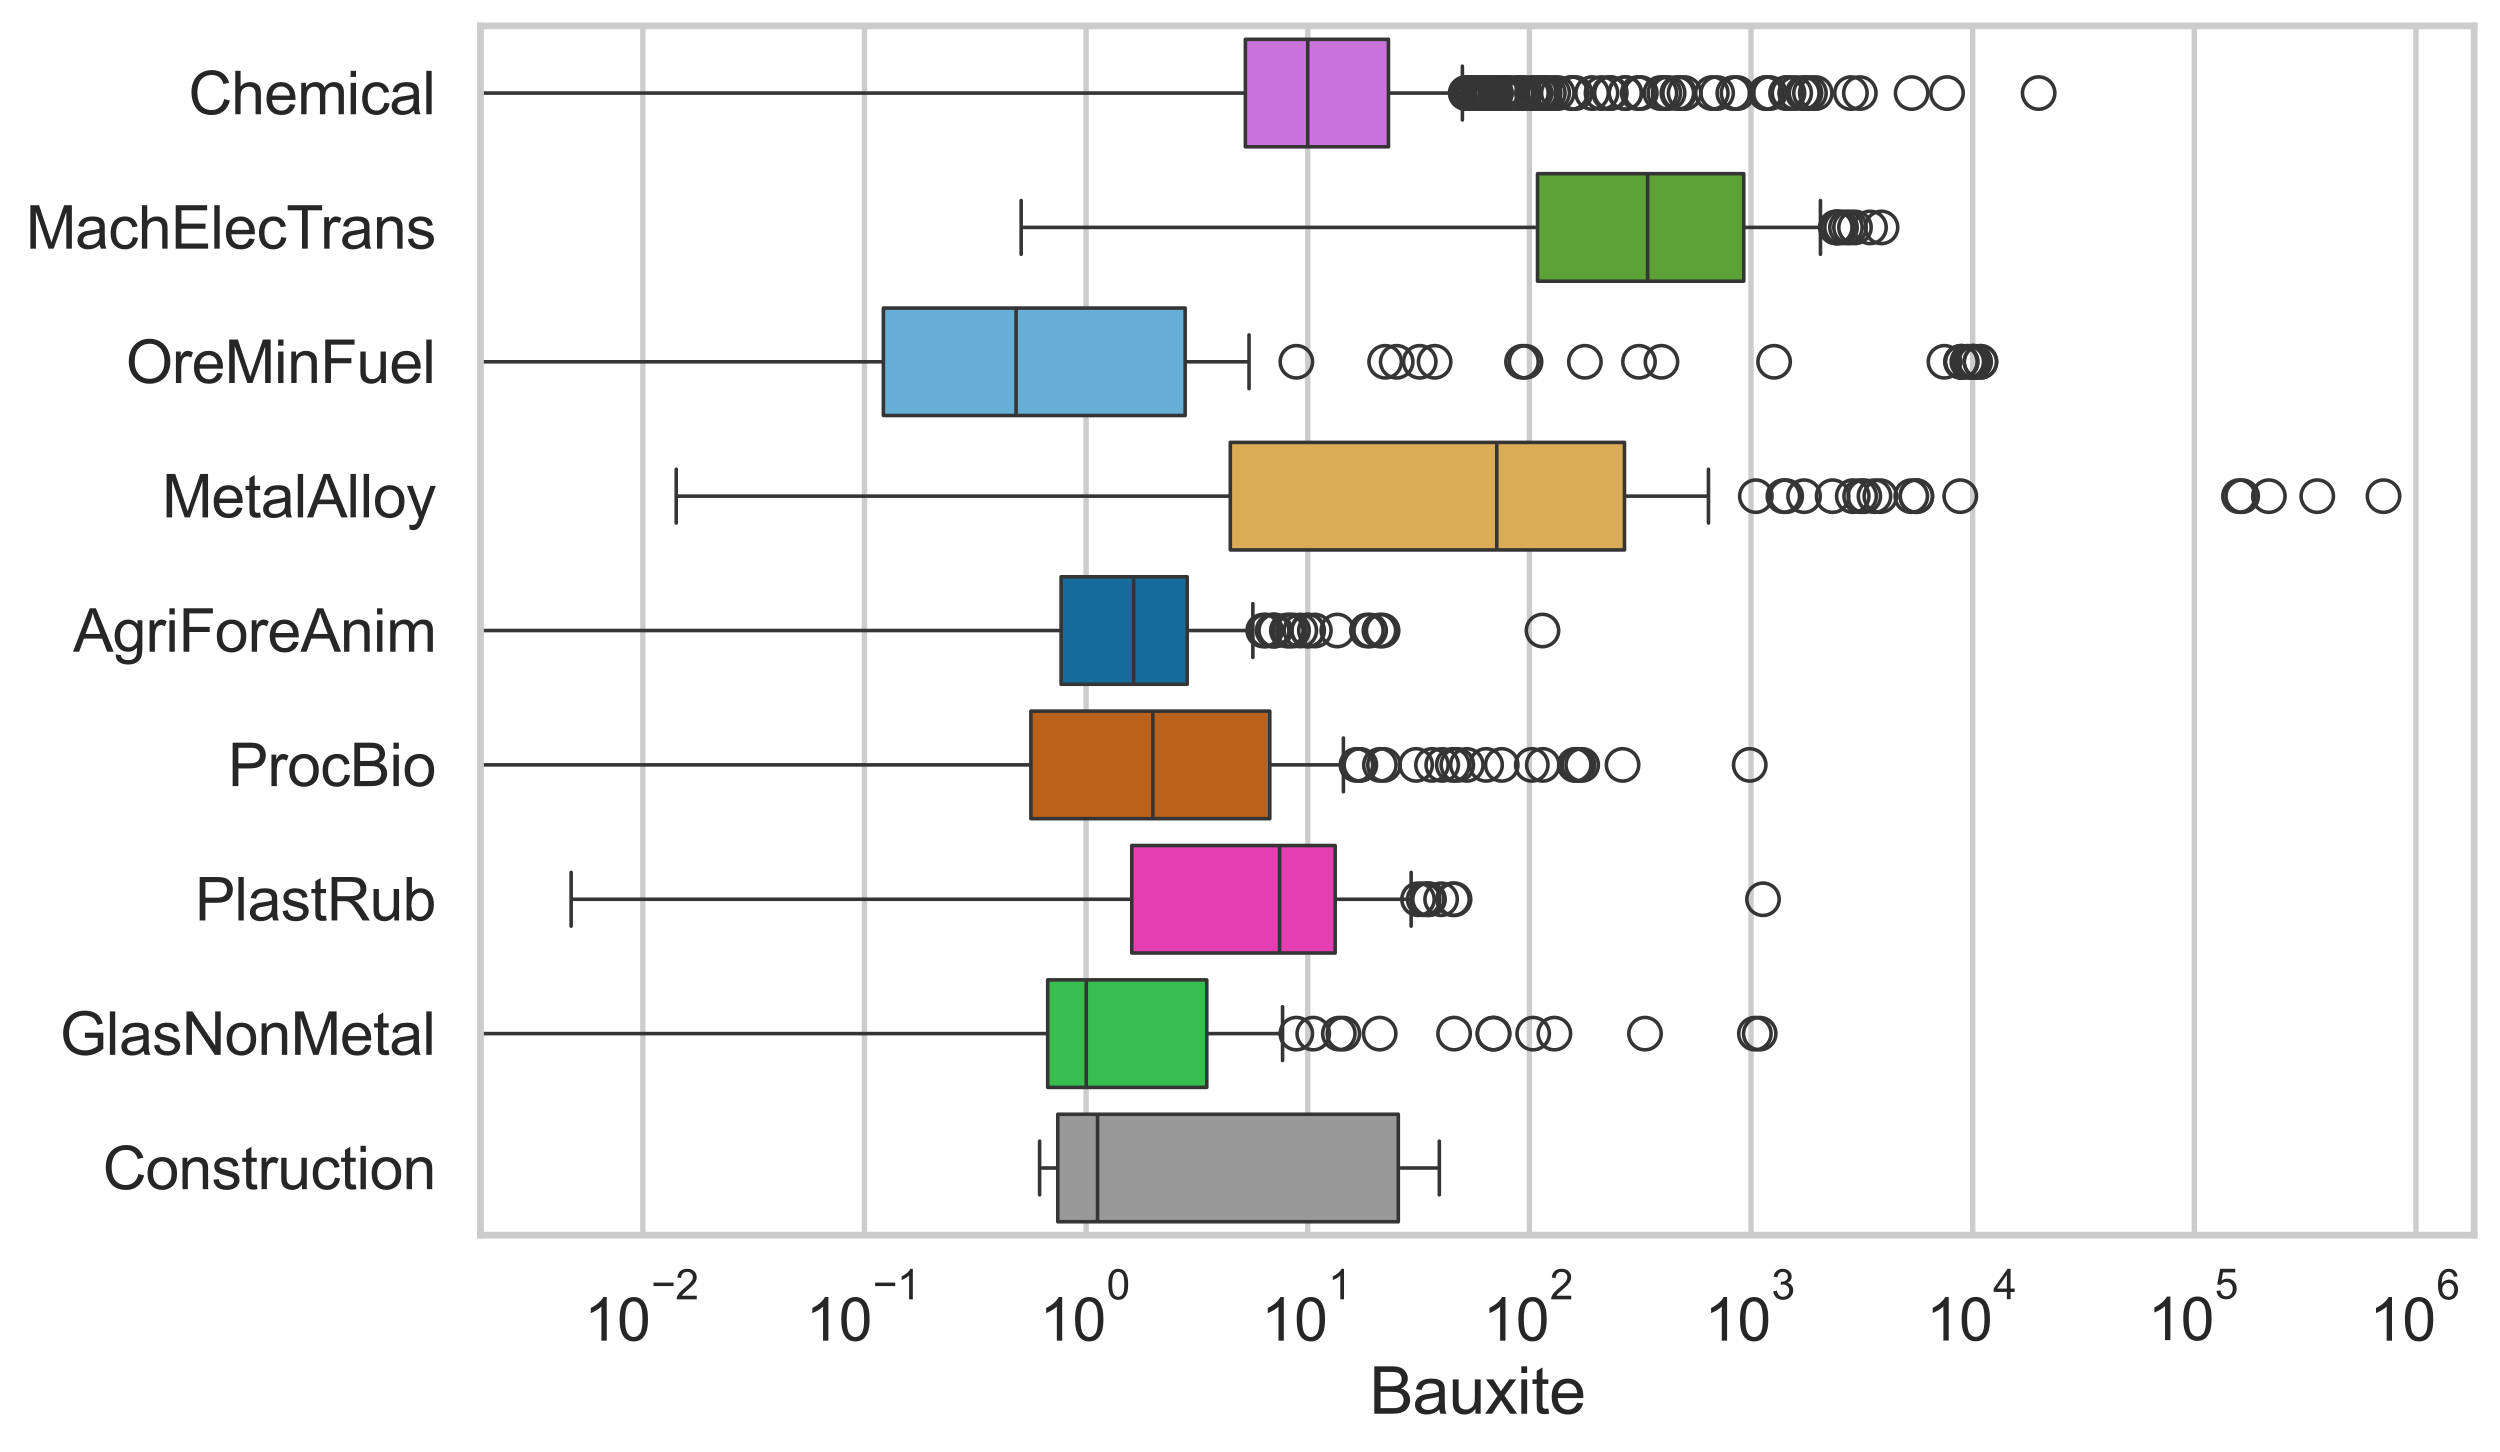 <?xml version="1.0" encoding="utf-8" standalone="no"?>
<!DOCTYPE svg PUBLIC "-//W3C//DTD SVG 1.1//EN"
  "http://www.w3.org/Graphics/SVG/1.1/DTD/svg11.dtd">
<svg xmlns:xlink="http://www.w3.org/1999/xlink" width="695.577pt" height="404.121pt" viewBox="0 0 695.577 404.121" xmlns="http://www.w3.org/2000/svg" version="1.1">
 <defs>
  <style type="text/css">*{stroke-linejoin: round; stroke-linecap: butt}</style>
 </defs>
 <g id="figure_1">
  <g id="patch_1">
   <path d="M 0 404.121 
L 695.577 404.121 
L 695.577 0 
L 0 0 
z
" style="fill: #ffffff"/>
  </g>
  <g id="axes_1">
   <g id="patch_2">
    <path d="M 133.697 343.665 
L 688.377 343.665 
L 688.377 7.2 
L 133.697 7.2 
z
" style="fill: #ffffff"/>
   </g>
   <g id="matplotlib.axis_1">
    <g id="xtick_1">
     <g id="line2d_1">
      <path d="M 178.856 343.665 
L 178.856 7.2 
" clip-path="url(#pdc17567920)" style="fill: none; stroke: #cccccc; stroke-width: 1.5; stroke-linecap: round"/>
     </g>
     <g id="text_1">
      <!-- $\mathdefault{10^{-2}}$ -->
      <g style="fill: #262626" transform="translate(162.521 373.18) scale(0.165 -0.165)">
       <defs>
        <path id="ArialMT-31" d="M 2384 0 
L 1822 0 
L 1822 3584 
Q 1619 3391 1289 3197 
Q 959 3003 697 2906 
L 697 3450 
Q 1169 3672 1522 3987 
Q 1875 4303 2022 4600 
L 2384 4600 
L 2384 0 
z
" transform="scale(0.016)"/>
        <path id="ArialMT-30" d="M 266 2259 
Q 266 3072 433 3567 
Q 600 4063 929 4331 
Q 1259 4600 1759 4600 
Q 2128 4600 2406 4451 
Q 2684 4303 2865 4023 
Q 3047 3744 3150 3342 
Q 3253 2941 3253 2259 
Q 3253 1453 3087 958 
Q 2922 463 2592 192 
Q 2263 -78 1759 -78 
Q 1097 -78 719 397 
Q 266 969 266 2259 
z
M 844 2259 
Q 844 1131 1108 757 
Q 1372 384 1759 384 
Q 2147 384 2411 759 
Q 2675 1134 2675 2259 
Q 2675 3391 2411 3762 
Q 2147 4134 1753 4134 
Q 1366 4134 1134 3806 
Q 844 3388 844 2259 
z
" transform="scale(0.016)"/>
        <path id="ArialMT-2212" d="M 3381 1997 
L 356 1997 
L 356 2522 
L 3381 2522 
L 3381 1997 
z
" transform="scale(0.016)"/>
        <path id="ArialMT-32" d="M 3222 541 
L 3222 0 
L 194 0 
Q 188 203 259 391 
Q 375 700 629 1000 
Q 884 1300 1366 1694 
Q 2113 2306 2375 2664 
Q 2638 3022 2638 3341 
Q 2638 3675 2398 3904 
Q 2159 4134 1775 4134 
Q 1369 4134 1125 3890 
Q 881 3647 878 3216 
L 300 3275 
Q 359 3922 746 4261 
Q 1134 4600 1788 4600 
Q 2447 4600 2831 4234 
Q 3216 3869 3216 3328 
Q 3216 3053 3103 2787 
Q 2991 2522 2730 2228 
Q 2469 1934 1863 1422 
Q 1356 997 1212 845 
Q 1069 694 975 541 
L 3222 541 
z
" transform="scale(0.016)"/>
       </defs>
       <use xlink:href="#ArialMT-31" transform="translate(0 0.994)"/>
       <use xlink:href="#ArialMT-30" transform="translate(55.615 0.994)"/>
       <use xlink:href="#ArialMT-2212" transform="translate(112.973 70.688) scale(0.7)"/>
       <use xlink:href="#ArialMT-32" transform="translate(153.852 70.688) scale(0.7)"/>
      </g>
     </g>
    </g>
    <g id="xtick_2">
     <g id="line2d_2">
      <path d="M 240.522 343.665 
L 240.522 7.2 
" clip-path="url(#pdc17567920)" style="fill: none; stroke: #cccccc; stroke-width: 1.5; stroke-linecap: round"/>
     </g>
     <g id="text_2">
      <!-- $\mathdefault{10^{-1}}$ -->
      <g style="fill: #262626" transform="translate(224.187 373.18) scale(0.165 -0.165)">
       <use xlink:href="#ArialMT-31" transform="translate(0 0.994)"/>
       <use xlink:href="#ArialMT-30" transform="translate(55.615 0.994)"/>
       <use xlink:href="#ArialMT-2212" transform="translate(112.973 70.688) scale(0.7)"/>
       <use xlink:href="#ArialMT-31" transform="translate(153.852 70.688) scale(0.7)"/>
      </g>
     </g>
    </g>
    <g id="xtick_3">
     <g id="line2d_3">
      <path d="M 302.189 343.665 
L 302.189 7.2 
" clip-path="url(#pdc17567920)" style="fill: none; stroke: #cccccc; stroke-width: 1.5; stroke-linecap: round"/>
     </g>
     <g id="text_3">
      <!-- $\mathdefault{10^{0}}$ -->
      <g style="fill: #262626" transform="translate(289.237 373.18) scale(0.165 -0.165)">
       <use xlink:href="#ArialMT-31" transform="translate(0 0.994)"/>
       <use xlink:href="#ArialMT-30" transform="translate(55.615 0.994)"/>
       <use xlink:href="#ArialMT-30" transform="translate(112.973 70.688) scale(0.7)"/>
      </g>
     </g>
    </g>
    <g id="xtick_4">
     <g id="line2d_4">
      <path d="M 363.856 343.665 
L 363.856 7.2 
" clip-path="url(#pdc17567920)" style="fill: none; stroke: #cccccc; stroke-width: 1.5; stroke-linecap: round"/>
     </g>
     <g id="text_4">
      <!-- $\mathdefault{10^{1}}$ -->
      <g style="fill: #262626" transform="translate(350.903 373.18) scale(0.165 -0.165)">
       <use xlink:href="#ArialMT-31" transform="translate(0 0.994)"/>
       <use xlink:href="#ArialMT-30" transform="translate(55.615 0.994)"/>
       <use xlink:href="#ArialMT-31" transform="translate(112.973 70.688) scale(0.7)"/>
      </g>
     </g>
    </g>
    <g id="xtick_5">
     <g id="line2d_5">
      <path d="M 425.523 343.665 
L 425.523 7.2 
" clip-path="url(#pdc17567920)" style="fill: none; stroke: #cccccc; stroke-width: 1.5; stroke-linecap: round"/>
     </g>
     <g id="text_5">
      <!-- $\mathdefault{10^{2}}$ -->
      <g style="fill: #262626" transform="translate(412.57 373.18) scale(0.165 -0.165)">
       <use xlink:href="#ArialMT-31" transform="translate(0 0.994)"/>
       <use xlink:href="#ArialMT-30" transform="translate(55.615 0.994)"/>
       <use xlink:href="#ArialMT-32" transform="translate(112.973 70.688) scale(0.7)"/>
      </g>
     </g>
    </g>
    <g id="xtick_6">
     <g id="line2d_6">
      <path d="M 487.189 343.665 
L 487.189 7.2 
" clip-path="url(#pdc17567920)" style="fill: none; stroke: #cccccc; stroke-width: 1.5; stroke-linecap: round"/>
     </g>
     <g id="text_6">
      <!-- $\mathdefault{10^{3}}$ -->
      <g style="fill: #262626" transform="translate(474.237 373.18) scale(0.165 -0.165)">
       <defs>
        <path id="ArialMT-33" d="M 269 1209 
L 831 1284 
Q 928 806 1161 595 
Q 1394 384 1728 384 
Q 2125 384 2398 659 
Q 2672 934 2672 1341 
Q 2672 1728 2419 1979 
Q 2166 2231 1775 2231 
Q 1616 2231 1378 2169 
L 1441 2663 
Q 1497 2656 1531 2656 
Q 1891 2656 2178 2843 
Q 2466 3031 2466 3422 
Q 2466 3731 2256 3934 
Q 2047 4138 1716 4138 
Q 1388 4138 1169 3931 
Q 950 3725 888 3313 
L 325 3413 
Q 428 3978 793 4289 
Q 1159 4600 1703 4600 
Q 2078 4600 2393 4439 
Q 2709 4278 2876 4000 
Q 3044 3722 3044 3409 
Q 3044 3113 2884 2869 
Q 2725 2625 2413 2481 
Q 2819 2388 3044 2092 
Q 3269 1797 3269 1353 
Q 3269 753 2831 336 
Q 2394 -81 1725 -81 
Q 1122 -81 723 278 
Q 325 638 269 1209 
z
" transform="scale(0.016)"/>
       </defs>
       <use xlink:href="#ArialMT-31" transform="translate(0 0.994)"/>
       <use xlink:href="#ArialMT-30" transform="translate(55.615 0.994)"/>
       <use xlink:href="#ArialMT-33" transform="translate(112.973 70.688) scale(0.7)"/>
      </g>
     </g>
    </g>
    <g id="xtick_7">
     <g id="line2d_7">
      <path d="M 548.856 343.665 
L 548.856 7.2 
" clip-path="url(#pdc17567920)" style="fill: none; stroke: #cccccc; stroke-width: 1.5; stroke-linecap: round"/>
     </g>
     <g id="text_7">
      <!-- $\mathdefault{10^{4}}$ -->
      <g style="fill: #262626" transform="translate(535.904 373.015) scale(0.165 -0.165)">
       <defs>
        <path id="ArialMT-34" d="M 2069 0 
L 2069 1097 
L 81 1097 
L 81 1613 
L 2172 4581 
L 2631 4581 
L 2631 1613 
L 3250 1613 
L 3250 1097 
L 2631 1097 
L 2631 0 
L 2069 0 
z
M 2069 1613 
L 2069 3678 
L 634 1613 
L 2069 1613 
z
" transform="scale(0.016)"/>
       </defs>
       <use xlink:href="#ArialMT-31" transform="translate(0 0.202)"/>
       <use xlink:href="#ArialMT-30" transform="translate(55.615 0.202)"/>
       <use xlink:href="#ArialMT-34" transform="translate(112.973 69.895) scale(0.7)"/>
      </g>
     </g>
    </g>
    <g id="xtick_8">
     <g id="line2d_8">
      <path d="M 610.523 343.665 
L 610.523 7.2 
" clip-path="url(#pdc17567920)" style="fill: none; stroke: #cccccc; stroke-width: 1.5; stroke-linecap: round"/>
     </g>
     <g id="text_8">
      <!-- $\mathdefault{10^{5}}$ -->
      <g style="fill: #262626" transform="translate(597.571 373.015) scale(0.165 -0.165)">
       <defs>
        <path id="ArialMT-35" d="M 266 1200 
L 856 1250 
Q 922 819 1161 601 
Q 1400 384 1738 384 
Q 2144 384 2425 690 
Q 2706 997 2706 1503 
Q 2706 1984 2436 2262 
Q 2166 2541 1728 2541 
Q 1456 2541 1237 2417 
Q 1019 2294 894 2097 
L 366 2166 
L 809 4519 
L 3088 4519 
L 3088 3981 
L 1259 3981 
L 1013 2750 
Q 1425 3038 1878 3038 
Q 2478 3038 2890 2622 
Q 3303 2206 3303 1553 
Q 3303 931 2941 478 
Q 2500 -78 1738 -78 
Q 1113 -78 717 272 
Q 322 622 266 1200 
z
" transform="scale(0.016)"/>
       </defs>
       <use xlink:href="#ArialMT-31" transform="translate(0 0.88)"/>
       <use xlink:href="#ArialMT-30" transform="translate(55.615 0.88)"/>
       <use xlink:href="#ArialMT-35" transform="translate(112.973 70.573) scale(0.7)"/>
      </g>
     </g>
    </g>
    <g id="xtick_9">
     <g id="line2d_9">
      <path d="M 672.19 343.665 
L 672.19 7.2 
" clip-path="url(#pdc17567920)" style="fill: none; stroke: #cccccc; stroke-width: 1.5; stroke-linecap: round"/>
     </g>
     <g id="text_9">
      <!-- $\mathdefault{10^{6}}$ -->
      <g style="fill: #262626" transform="translate(659.237 373.18) scale(0.165 -0.165)">
       <defs>
        <path id="ArialMT-36" d="M 3184 3459 
L 2625 3416 
Q 2550 3747 2413 3897 
Q 2184 4138 1850 4138 
Q 1581 4138 1378 3988 
Q 1113 3794 959 3422 
Q 806 3050 800 2363 
Q 1003 2672 1297 2822 
Q 1591 2972 1913 2972 
Q 2475 2972 2870 2558 
Q 3266 2144 3266 1488 
Q 3266 1056 3080 686 
Q 2894 316 2569 119 
Q 2244 -78 1831 -78 
Q 1128 -78 684 439 
Q 241 956 241 2144 
Q 241 3472 731 4075 
Q 1159 4600 1884 4600 
Q 2425 4600 2770 4297 
Q 3116 3994 3184 3459 
z
M 888 1484 
Q 888 1194 1011 928 
Q 1134 663 1356 523 
Q 1578 384 1822 384 
Q 2178 384 2434 671 
Q 2691 959 2691 1453 
Q 2691 1928 2437 2201 
Q 2184 2475 1800 2475 
Q 1419 2475 1153 2201 
Q 888 1928 888 1484 
z
" transform="scale(0.016)"/>
       </defs>
       <use xlink:href="#ArialMT-31" transform="translate(0 0.994)"/>
       <use xlink:href="#ArialMT-30" transform="translate(55.615 0.994)"/>
       <use xlink:href="#ArialMT-36" transform="translate(112.973 70.688) scale(0.7)"/>
      </g>
     </g>
    </g>
    <g id="xtick_10"/>
    <g id="xtick_11"/>
    <g id="xtick_12"/>
    <g id="xtick_13"/>
    <g id="xtick_14"/>
    <g id="xtick_15"/>
    <g id="xtick_16"/>
    <g id="xtick_17"/>
    <g id="xtick_18"/>
    <g id="xtick_19"/>
    <g id="xtick_20"/>
    <g id="xtick_21"/>
    <g id="xtick_22"/>
    <g id="xtick_23"/>
    <g id="xtick_24"/>
    <g id="xtick_25"/>
    <g id="xtick_26"/>
    <g id="xtick_27"/>
    <g id="xtick_28"/>
    <g id="xtick_29"/>
    <g id="xtick_30"/>
    <g id="xtick_31"/>
    <g id="xtick_32"/>
    <g id="xtick_33"/>
    <g id="xtick_34"/>
    <g id="xtick_35"/>
    <g id="xtick_36"/>
    <g id="xtick_37"/>
    <g id="xtick_38"/>
    <g id="xtick_39"/>
    <g id="xtick_40"/>
    <g id="xtick_41"/>
    <g id="xtick_42"/>
    <g id="xtick_43"/>
    <g id="xtick_44"/>
    <g id="xtick_45"/>
    <g id="xtick_46"/>
    <g id="xtick_47"/>
    <g id="xtick_48"/>
    <g id="xtick_49"/>
    <g id="xtick_50"/>
    <g id="xtick_51"/>
    <g id="xtick_52"/>
    <g id="xtick_53"/>
    <g id="xtick_54"/>
    <g id="xtick_55"/>
    <g id="xtick_56"/>
    <g id="xtick_57"/>
    <g id="xtick_58"/>
    <g id="xtick_59"/>
    <g id="xtick_60"/>
    <g id="xtick_61"/>
    <g id="xtick_62"/>
    <g id="xtick_63"/>
    <g id="xtick_64"/>
    <g id="xtick_65"/>
    <g id="xtick_66"/>
    <g id="xtick_67"/>
    <g id="xtick_68"/>
    <g id="xtick_69"/>
    <g id="xtick_70"/>
    <g id="xtick_71"/>
    <g id="xtick_72"/>
    <g id="xtick_73"/>
    <g id="xtick_74"/>
    <g id="xtick_75"/>
    <g id="xtick_76"/>
    <g id="xtick_77"/>
    <g id="xtick_78"/>
    <g id="xtick_79"/>
    <g id="xtick_80"/>
    <g id="xtick_81"/>
    <g id="text_10">
     <!-- Bauxite -->
     <g style="fill: #262626" transform="translate(381.019 393.344) scale(0.18 -0.18)">
      <defs>
       <path id="ArialMT-42" d="M 469 0 
L 469 4581 
L 2188 4581 
Q 2713 4581 3030 4442 
Q 3347 4303 3526 4014 
Q 3706 3725 3706 3409 
Q 3706 3116 3547 2856 
Q 3388 2597 3066 2438 
Q 3481 2316 3704 2022 
Q 3928 1728 3928 1328 
Q 3928 1006 3792 729 
Q 3656 453 3456 303 
Q 3256 153 2954 76 
Q 2653 0 2216 0 
L 469 0 
z
M 1075 2656 
L 2066 2656 
Q 2469 2656 2644 2709 
Q 2875 2778 2992 2937 
Q 3109 3097 3109 3338 
Q 3109 3566 3000 3739 
Q 2891 3913 2687 3977 
Q 2484 4041 1991 4041 
L 1075 4041 
L 1075 2656 
z
M 1075 541 
L 2216 541 
Q 2509 541 2628 563 
Q 2838 600 2978 687 
Q 3119 775 3209 942 
Q 3300 1109 3300 1328 
Q 3300 1584 3169 1773 
Q 3038 1963 2805 2039 
Q 2572 2116 2134 2116 
L 1075 2116 
L 1075 541 
z
" transform="scale(0.016)"/>
       <path id="ArialMT-61" d="M 2588 409 
Q 2275 144 1986 34 
Q 1697 -75 1366 -75 
Q 819 -75 525 192 
Q 231 459 231 875 
Q 231 1119 342 1320 
Q 453 1522 633 1644 
Q 813 1766 1038 1828 
Q 1203 1872 1538 1913 
Q 2219 1994 2541 2106 
Q 2544 2222 2544 2253 
Q 2544 2597 2384 2738 
Q 2169 2928 1744 2928 
Q 1347 2928 1158 2789 
Q 969 2650 878 2297 
L 328 2372 
Q 403 2725 575 2942 
Q 747 3159 1072 3276 
Q 1397 3394 1825 3394 
Q 2250 3394 2515 3294 
Q 2781 3194 2906 3042 
Q 3031 2891 3081 2659 
Q 3109 2516 3109 2141 
L 3109 1391 
Q 3109 606 3145 398 
Q 3181 191 3288 0 
L 2700 0 
Q 2613 175 2588 409 
z
M 2541 1666 
Q 2234 1541 1622 1453 
Q 1275 1403 1131 1340 
Q 988 1278 909 1158 
Q 831 1038 831 891 
Q 831 666 1001 516 
Q 1172 366 1500 366 
Q 1825 366 2078 508 
Q 2331 650 2450 897 
Q 2541 1088 2541 1459 
L 2541 1666 
z
" transform="scale(0.016)"/>
       <path id="ArialMT-75" d="M 2597 0 
L 2597 488 
Q 2209 -75 1544 -75 
Q 1250 -75 995 37 
Q 741 150 617 320 
Q 494 491 444 738 
Q 409 903 409 1263 
L 409 3319 
L 972 3319 
L 972 1478 
Q 972 1038 1006 884 
Q 1059 663 1231 536 
Q 1403 409 1656 409 
Q 1909 409 2131 539 
Q 2353 669 2445 892 
Q 2538 1116 2538 1541 
L 2538 3319 
L 3100 3319 
L 3100 0 
L 2597 0 
z
" transform="scale(0.016)"/>
       <path id="ArialMT-78" d="M 47 0 
L 1259 1725 
L 138 3319 
L 841 3319 
L 1350 2541 
Q 1494 2319 1581 2169 
Q 1719 2375 1834 2534 
L 2394 3319 
L 3066 3319 
L 1919 1756 
L 3153 0 
L 2463 0 
L 1781 1031 
L 1600 1309 
L 728 0 
L 47 0 
z
" transform="scale(0.016)"/>
       <path id="ArialMT-69" d="M 425 3934 
L 425 4581 
L 988 4581 
L 988 3934 
L 425 3934 
z
M 425 0 
L 425 3319 
L 988 3319 
L 988 0 
L 425 0 
z
" transform="scale(0.016)"/>
       <path id="ArialMT-74" d="M 1650 503 
L 1731 6 
Q 1494 -44 1306 -44 
Q 1000 -44 831 53 
Q 663 150 594 308 
Q 525 466 525 972 
L 525 2881 
L 113 2881 
L 113 3319 
L 525 3319 
L 525 4141 
L 1084 4478 
L 1084 3319 
L 1650 3319 
L 1650 2881 
L 1084 2881 
L 1084 941 
Q 1084 700 1114 631 
Q 1144 563 1211 522 
Q 1278 481 1403 481 
Q 1497 481 1650 503 
z
" transform="scale(0.016)"/>
       <path id="ArialMT-65" d="M 2694 1069 
L 3275 997 
Q 3138 488 2766 206 
Q 2394 -75 1816 -75 
Q 1088 -75 661 373 
Q 234 822 234 1631 
Q 234 2469 665 2931 
Q 1097 3394 1784 3394 
Q 2450 3394 2872 2941 
Q 3294 2488 3294 1666 
Q 3294 1616 3291 1516 
L 816 1516 
Q 847 969 1125 678 
Q 1403 388 1819 388 
Q 2128 388 2347 550 
Q 2566 713 2694 1069 
z
M 847 1978 
L 2700 1978 
Q 2663 2397 2488 2606 
Q 2219 2931 1791 2931 
Q 1403 2931 1139 2672 
Q 875 2413 847 1978 
z
" transform="scale(0.016)"/>
      </defs>
      <use xlink:href="#ArialMT-42"/>
      <use xlink:href="#ArialMT-61" transform="translate(66.699 0)"/>
      <use xlink:href="#ArialMT-75" transform="translate(122.314 0)"/>
      <use xlink:href="#ArialMT-78" transform="translate(177.93 0)"/>
      <use xlink:href="#ArialMT-69" transform="translate(227.93 0)"/>
      <use xlink:href="#ArialMT-74" transform="translate(250.146 0)"/>
      <use xlink:href="#ArialMT-65" transform="translate(277.93 0)"/>
     </g>
    </g>
   </g>
   <g id="matplotlib.axis_2">
    <g id="ytick_1">
     <g id="text_11">
      <!-- Chemical -->
      <g style="fill: #262626" transform="translate(52.428 31.798) scale(0.165 -0.165)">
       <defs>
        <path id="ArialMT-43" d="M 3763 1606 
L 4369 1453 
Q 4178 706 3683 314 
Q 3188 -78 2472 -78 
Q 1731 -78 1267 223 
Q 803 525 561 1097 
Q 319 1669 319 2325 
Q 319 3041 592 3573 
Q 866 4106 1370 4382 
Q 1875 4659 2481 4659 
Q 3169 4659 3637 4309 
Q 4106 3959 4291 3325 
L 3694 3184 
Q 3534 3684 3231 3912 
Q 2928 4141 2469 4141 
Q 1941 4141 1586 3887 
Q 1231 3634 1087 3207 
Q 944 2781 944 2328 
Q 944 1744 1114 1308 
Q 1284 872 1643 656 
Q 2003 441 2422 441 
Q 2931 441 3284 734 
Q 3638 1028 3763 1606 
z
" transform="scale(0.016)"/>
        <path id="ArialMT-68" d="M 422 0 
L 422 4581 
L 984 4581 
L 984 2938 
Q 1378 3394 1978 3394 
Q 2347 3394 2619 3248 
Q 2891 3103 3008 2847 
Q 3125 2591 3125 2103 
L 3125 0 
L 2563 0 
L 2563 2103 
Q 2563 2525 2380 2717 
Q 2197 2909 1863 2909 
Q 1613 2909 1392 2779 
Q 1172 2650 1078 2428 
Q 984 2206 984 1816 
L 984 0 
L 422 0 
z
" transform="scale(0.016)"/>
        <path id="ArialMT-6d" d="M 422 0 
L 422 3319 
L 925 3319 
L 925 2853 
Q 1081 3097 1340 3245 
Q 1600 3394 1931 3394 
Q 2300 3394 2536 3241 
Q 2772 3088 2869 2813 
Q 3263 3394 3894 3394 
Q 4388 3394 4653 3120 
Q 4919 2847 4919 2278 
L 4919 0 
L 4359 0 
L 4359 2091 
Q 4359 2428 4304 2576 
Q 4250 2725 4106 2815 
Q 3963 2906 3769 2906 
Q 3419 2906 3187 2673 
Q 2956 2441 2956 1928 
L 2956 0 
L 2394 0 
L 2394 2156 
Q 2394 2531 2256 2718 
Q 2119 2906 1806 2906 
Q 1569 2906 1367 2781 
Q 1166 2656 1075 2415 
Q 984 2175 984 1722 
L 984 0 
L 422 0 
z
" transform="scale(0.016)"/>
        <path id="ArialMT-63" d="M 2588 1216 
L 3141 1144 
Q 3050 572 2676 248 
Q 2303 -75 1759 -75 
Q 1078 -75 664 370 
Q 250 816 250 1647 
Q 250 2184 428 2587 
Q 606 2991 970 3192 
Q 1334 3394 1763 3394 
Q 2303 3394 2647 3120 
Q 2991 2847 3088 2344 
L 2541 2259 
Q 2463 2594 2264 2762 
Q 2066 2931 1784 2931 
Q 1359 2931 1093 2626 
Q 828 2322 828 1663 
Q 828 994 1084 691 
Q 1341 388 1753 388 
Q 2084 388 2306 591 
Q 2528 794 2588 1216 
z
" transform="scale(0.016)"/>
        <path id="ArialMT-6c" d="M 409 0 
L 409 4581 
L 972 4581 
L 972 0 
L 409 0 
z
" transform="scale(0.016)"/>
       </defs>
       <use xlink:href="#ArialMT-43"/>
       <use xlink:href="#ArialMT-68" transform="translate(72.217 0)"/>
       <use xlink:href="#ArialMT-65" transform="translate(127.832 0)"/>
       <use xlink:href="#ArialMT-6d" transform="translate(183.447 0)"/>
       <use xlink:href="#ArialMT-69" transform="translate(266.748 0)"/>
       <use xlink:href="#ArialMT-63" transform="translate(288.965 0)"/>
       <use xlink:href="#ArialMT-61" transform="translate(338.965 0)"/>
       <use xlink:href="#ArialMT-6c" transform="translate(394.58 0)"/>
      </g>
     </g>
    </g>
    <g id="ytick_2">
     <g id="text_12">
      <!-- MachElecTrans -->
      <g style="fill: #262626" transform="translate(7.2 69.183) scale(0.165 -0.165)">
       <defs>
        <path id="ArialMT-4d" d="M 475 0 
L 475 4581 
L 1388 4581 
L 2472 1338 
Q 2622 884 2691 659 
Q 2769 909 2934 1394 
L 4031 4581 
L 4847 4581 
L 4847 0 
L 4263 0 
L 4263 3834 
L 2931 0 
L 2384 0 
L 1059 3900 
L 1059 0 
L 475 0 
z
" transform="scale(0.016)"/>
        <path id="ArialMT-45" d="M 506 0 
L 506 4581 
L 3819 4581 
L 3819 4041 
L 1113 4041 
L 1113 2638 
L 3647 2638 
L 3647 2100 
L 1113 2100 
L 1113 541 
L 3925 541 
L 3925 0 
L 506 0 
z
" transform="scale(0.016)"/>
        <path id="ArialMT-54" d="M 1659 0 
L 1659 4041 
L 150 4041 
L 150 4581 
L 3781 4581 
L 3781 4041 
L 2266 4041 
L 2266 0 
L 1659 0 
z
" transform="scale(0.016)"/>
        <path id="ArialMT-72" d="M 416 0 
L 416 3319 
L 922 3319 
L 922 2816 
Q 1116 3169 1280 3281 
Q 1444 3394 1641 3394 
Q 1925 3394 2219 3213 
L 2025 2691 
Q 1819 2813 1613 2813 
Q 1428 2813 1281 2702 
Q 1134 2591 1072 2394 
Q 978 2094 978 1738 
L 978 0 
L 416 0 
z
" transform="scale(0.016)"/>
        <path id="ArialMT-6e" d="M 422 0 
L 422 3319 
L 928 3319 
L 928 2847 
Q 1294 3394 1984 3394 
Q 2284 3394 2536 3286 
Q 2788 3178 2913 3003 
Q 3038 2828 3088 2588 
Q 3119 2431 3119 2041 
L 3119 0 
L 2556 0 
L 2556 2019 
Q 2556 2363 2490 2533 
Q 2425 2703 2258 2804 
Q 2091 2906 1866 2906 
Q 1506 2906 1245 2678 
Q 984 2450 984 1813 
L 984 0 
L 422 0 
z
" transform="scale(0.016)"/>
        <path id="ArialMT-73" d="M 197 991 
L 753 1078 
Q 800 744 1014 566 
Q 1228 388 1613 388 
Q 2000 388 2187 545 
Q 2375 703 2375 916 
Q 2375 1106 2209 1216 
Q 2094 1291 1634 1406 
Q 1016 1563 777 1677 
Q 538 1791 414 1992 
Q 291 2194 291 2438 
Q 291 2659 392 2848 
Q 494 3038 669 3163 
Q 800 3259 1026 3326 
Q 1253 3394 1513 3394 
Q 1903 3394 2198 3281 
Q 2494 3169 2634 2976 
Q 2775 2784 2828 2463 
L 2278 2388 
Q 2241 2644 2061 2787 
Q 1881 2931 1553 2931 
Q 1166 2931 1000 2803 
Q 834 2675 834 2503 
Q 834 2394 903 2306 
Q 972 2216 1119 2156 
Q 1203 2125 1616 2013 
Q 2213 1853 2448 1751 
Q 2684 1650 2818 1456 
Q 2953 1263 2953 975 
Q 2953 694 2789 445 
Q 2625 197 2315 61 
Q 2006 -75 1616 -75 
Q 969 -75 630 194 
Q 291 463 197 991 
z
" transform="scale(0.016)"/>
       </defs>
       <use xlink:href="#ArialMT-4d"/>
       <use xlink:href="#ArialMT-61" transform="translate(83.301 0)"/>
       <use xlink:href="#ArialMT-63" transform="translate(138.916 0)"/>
       <use xlink:href="#ArialMT-68" transform="translate(188.916 0)"/>
       <use xlink:href="#ArialMT-45" transform="translate(244.531 0)"/>
       <use xlink:href="#ArialMT-6c" transform="translate(311.23 0)"/>
       <use xlink:href="#ArialMT-65" transform="translate(333.447 0)"/>
       <use xlink:href="#ArialMT-63" transform="translate(389.062 0)"/>
       <use xlink:href="#ArialMT-54" transform="translate(439.062 0)"/>
       <use xlink:href="#ArialMT-72" transform="translate(496.396 0)"/>
       <use xlink:href="#ArialMT-61" transform="translate(529.697 0)"/>
       <use xlink:href="#ArialMT-6e" transform="translate(585.312 0)"/>
       <use xlink:href="#ArialMT-73" transform="translate(640.928 0)"/>
      </g>
     </g>
    </g>
    <g id="ytick_3">
     <g id="text_13">
      <!-- OreMinFuel -->
      <g style="fill: #262626" transform="translate(35.013 106.568) scale(0.165 -0.165)">
       <defs>
        <path id="ArialMT-4f" d="M 309 2231 
Q 309 3372 921 4017 
Q 1534 4663 2503 4663 
Q 3138 4663 3647 4359 
Q 4156 4056 4423 3514 
Q 4691 2972 4691 2284 
Q 4691 1588 4409 1038 
Q 4128 488 3612 205 
Q 3097 -78 2500 -78 
Q 1853 -78 1343 234 
Q 834 547 571 1087 
Q 309 1628 309 2231 
z
M 934 2222 
Q 934 1394 1379 917 
Q 1825 441 2497 441 
Q 3181 441 3623 922 
Q 4066 1403 4066 2288 
Q 4066 2847 3877 3264 
Q 3688 3681 3323 3911 
Q 2959 4141 2506 4141 
Q 1863 4141 1398 3698 
Q 934 3256 934 2222 
z
" transform="scale(0.016)"/>
        <path id="ArialMT-46" d="M 525 0 
L 525 4581 
L 3616 4581 
L 3616 4041 
L 1131 4041 
L 1131 2622 
L 3281 2622 
L 3281 2081 
L 1131 2081 
L 1131 0 
L 525 0 
z
" transform="scale(0.016)"/>
       </defs>
       <use xlink:href="#ArialMT-4f"/>
       <use xlink:href="#ArialMT-72" transform="translate(77.783 0)"/>
       <use xlink:href="#ArialMT-65" transform="translate(111.084 0)"/>
       <use xlink:href="#ArialMT-4d" transform="translate(166.699 0)"/>
       <use xlink:href="#ArialMT-69" transform="translate(250 0)"/>
       <use xlink:href="#ArialMT-6e" transform="translate(272.217 0)"/>
       <use xlink:href="#ArialMT-46" transform="translate(327.832 0)"/>
       <use xlink:href="#ArialMT-75" transform="translate(388.916 0)"/>
       <use xlink:href="#ArialMT-65" transform="translate(444.531 0)"/>
       <use xlink:href="#ArialMT-6c" transform="translate(500.146 0)"/>
      </g>
     </g>
    </g>
    <g id="ytick_4">
     <g id="text_14">
      <!-- MetalAlloy -->
      <g style="fill: #262626" transform="translate(45.088 143.953) scale(0.165 -0.165)">
       <defs>
        <path id="ArialMT-41" d="M -9 0 
L 1750 4581 
L 2403 4581 
L 4278 0 
L 3588 0 
L 3053 1388 
L 1138 1388 
L 634 0 
L -9 0 
z
M 1313 1881 
L 2866 1881 
L 2388 3150 
Q 2169 3728 2063 4100 
Q 1975 3659 1816 3225 
L 1313 1881 
z
" transform="scale(0.016)"/>
        <path id="ArialMT-6f" d="M 213 1659 
Q 213 2581 725 3025 
Q 1153 3394 1769 3394 
Q 2453 3394 2887 2945 
Q 3322 2497 3322 1706 
Q 3322 1066 3130 698 
Q 2938 331 2570 128 
Q 2203 -75 1769 -75 
Q 1072 -75 642 372 
Q 213 819 213 1659 
z
M 791 1659 
Q 791 1022 1069 705 
Q 1347 388 1769 388 
Q 2188 388 2466 706 
Q 2744 1025 2744 1678 
Q 2744 2294 2464 2611 
Q 2184 2928 1769 2928 
Q 1347 2928 1069 2612 
Q 791 2297 791 1659 
z
" transform="scale(0.016)"/>
        <path id="ArialMT-79" d="M 397 -1278 
L 334 -750 
Q 519 -800 656 -800 
Q 844 -800 956 -737 
Q 1069 -675 1141 -563 
Q 1194 -478 1313 -144 
Q 1328 -97 1363 -6 
L 103 3319 
L 709 3319 
L 1400 1397 
Q 1534 1031 1641 628 
Q 1738 1016 1872 1384 
L 2581 3319 
L 3144 3319 
L 1881 -56 
Q 1678 -603 1566 -809 
Q 1416 -1088 1222 -1217 
Q 1028 -1347 759 -1347 
Q 597 -1347 397 -1278 
z
" transform="scale(0.016)"/>
       </defs>
       <use xlink:href="#ArialMT-4d"/>
       <use xlink:href="#ArialMT-65" transform="translate(83.301 0)"/>
       <use xlink:href="#ArialMT-74" transform="translate(138.916 0)"/>
       <use xlink:href="#ArialMT-61" transform="translate(166.699 0)"/>
       <use xlink:href="#ArialMT-6c" transform="translate(222.314 0)"/>
       <use xlink:href="#ArialMT-41" transform="translate(244.531 0)"/>
       <use xlink:href="#ArialMT-6c" transform="translate(311.23 0)"/>
       <use xlink:href="#ArialMT-6c" transform="translate(333.447 0)"/>
       <use xlink:href="#ArialMT-6f" transform="translate(355.664 0)"/>
       <use xlink:href="#ArialMT-79" transform="translate(411.279 0)"/>
      </g>
     </g>
    </g>
    <g id="ytick_5">
     <g id="text_15">
      <!-- AgriForeAnim -->
      <g style="fill: #262626" transform="translate(20.341 181.337) scale(0.165 -0.165)">
       <defs>
        <path id="ArialMT-67" d="M 319 -275 
L 866 -356 
Q 900 -609 1056 -725 
Q 1266 -881 1628 -881 
Q 2019 -881 2231 -725 
Q 2444 -569 2519 -288 
Q 2563 -116 2559 434 
Q 2191 0 1641 0 
Q 956 0 581 494 
Q 206 988 206 1678 
Q 206 2153 378 2554 
Q 550 2956 876 3175 
Q 1203 3394 1644 3394 
Q 2231 3394 2613 2919 
L 2613 3319 
L 3131 3319 
L 3131 450 
Q 3131 -325 2973 -648 
Q 2816 -972 2473 -1159 
Q 2131 -1347 1631 -1347 
Q 1038 -1347 672 -1080 
Q 306 -813 319 -275 
z
M 784 1719 
Q 784 1066 1043 766 
Q 1303 466 1694 466 
Q 2081 466 2343 764 
Q 2606 1063 2606 1700 
Q 2606 2309 2336 2618 
Q 2066 2928 1684 2928 
Q 1309 2928 1046 2623 
Q 784 2319 784 1719 
z
" transform="scale(0.016)"/>
       </defs>
       <use xlink:href="#ArialMT-41"/>
       <use xlink:href="#ArialMT-67" transform="translate(66.699 0)"/>
       <use xlink:href="#ArialMT-72" transform="translate(122.314 0)"/>
       <use xlink:href="#ArialMT-69" transform="translate(155.615 0)"/>
       <use xlink:href="#ArialMT-46" transform="translate(177.832 0)"/>
       <use xlink:href="#ArialMT-6f" transform="translate(238.916 0)"/>
       <use xlink:href="#ArialMT-72" transform="translate(294.531 0)"/>
       <use xlink:href="#ArialMT-65" transform="translate(327.832 0)"/>
       <use xlink:href="#ArialMT-41" transform="translate(383.447 0)"/>
       <use xlink:href="#ArialMT-6e" transform="translate(450.146 0)"/>
       <use xlink:href="#ArialMT-69" transform="translate(505.762 0)"/>
       <use xlink:href="#ArialMT-6d" transform="translate(527.979 0)"/>
      </g>
     </g>
    </g>
    <g id="ytick_6">
     <g id="text_16">
      <!-- ProcBio -->
      <g style="fill: #262626" transform="translate(63.424 218.722) scale(0.165 -0.165)">
       <defs>
        <path id="ArialMT-50" d="M 494 0 
L 494 4581 
L 2222 4581 
Q 2678 4581 2919 4538 
Q 3256 4481 3484 4323 
Q 3713 4166 3852 3881 
Q 3991 3597 3991 3256 
Q 3991 2672 3619 2267 
Q 3247 1863 2275 1863 
L 1100 1863 
L 1100 0 
L 494 0 
z
M 1100 2403 
L 2284 2403 
Q 2872 2403 3119 2622 
Q 3366 2841 3366 3238 
Q 3366 3525 3220 3729 
Q 3075 3934 2838 4000 
Q 2684 4041 2272 4041 
L 1100 4041 
L 1100 2403 
z
" transform="scale(0.016)"/>
       </defs>
       <use xlink:href="#ArialMT-50"/>
       <use xlink:href="#ArialMT-72" transform="translate(66.699 0)"/>
       <use xlink:href="#ArialMT-6f" transform="translate(100 0)"/>
       <use xlink:href="#ArialMT-63" transform="translate(155.615 0)"/>
       <use xlink:href="#ArialMT-42" transform="translate(205.615 0)"/>
       <use xlink:href="#ArialMT-69" transform="translate(272.314 0)"/>
       <use xlink:href="#ArialMT-6f" transform="translate(294.531 0)"/>
      </g>
     </g>
    </g>
    <g id="ytick_7">
     <g id="text_17">
      <!-- PlastRub -->
      <g style="fill: #262626" transform="translate(54.248 256.107) scale(0.165 -0.165)">
       <defs>
        <path id="ArialMT-52" d="M 503 0 
L 503 4581 
L 2534 4581 
Q 3147 4581 3465 4457 
Q 3784 4334 3975 4021 
Q 4166 3709 4166 3331 
Q 4166 2844 3850 2509 
Q 3534 2175 2875 2084 
Q 3116 1969 3241 1856 
Q 3506 1613 3744 1247 
L 4541 0 
L 3778 0 
L 3172 953 
Q 2906 1366 2734 1584 
Q 2563 1803 2427 1890 
Q 2291 1978 2150 2013 
Q 2047 2034 1813 2034 
L 1109 2034 
L 1109 0 
L 503 0 
z
M 1109 2559 
L 2413 2559 
Q 2828 2559 3062 2645 
Q 3297 2731 3419 2920 
Q 3541 3109 3541 3331 
Q 3541 3656 3305 3865 
Q 3069 4075 2559 4075 
L 1109 4075 
L 1109 2559 
z
" transform="scale(0.016)"/>
        <path id="ArialMT-62" d="M 941 0 
L 419 0 
L 419 4581 
L 981 4581 
L 981 2947 
Q 1338 3394 1891 3394 
Q 2197 3394 2470 3270 
Q 2744 3147 2920 2923 
Q 3097 2700 3197 2384 
Q 3297 2069 3297 1709 
Q 3297 856 2875 390 
Q 2453 -75 1863 -75 
Q 1275 -75 941 416 
L 941 0 
z
M 934 1684 
Q 934 1088 1097 822 
Q 1363 388 1816 388 
Q 2184 388 2453 708 
Q 2722 1028 2722 1663 
Q 2722 2313 2464 2622 
Q 2206 2931 1841 2931 
Q 1472 2931 1203 2611 
Q 934 2291 934 1684 
z
" transform="scale(0.016)"/>
       </defs>
       <use xlink:href="#ArialMT-50"/>
       <use xlink:href="#ArialMT-6c" transform="translate(66.699 0)"/>
       <use xlink:href="#ArialMT-61" transform="translate(88.916 0)"/>
       <use xlink:href="#ArialMT-73" transform="translate(144.531 0)"/>
       <use xlink:href="#ArialMT-74" transform="translate(194.531 0)"/>
       <use xlink:href="#ArialMT-52" transform="translate(222.314 0)"/>
       <use xlink:href="#ArialMT-75" transform="translate(294.531 0)"/>
       <use xlink:href="#ArialMT-62" transform="translate(350.146 0)"/>
      </g>
     </g>
    </g>
    <g id="ytick_8">
     <g id="text_18">
      <!-- GlasNonMetal -->
      <g style="fill: #262626" transform="translate(16.659 293.492) scale(0.165 -0.165)">
       <defs>
        <path id="ArialMT-47" d="M 2638 1797 
L 2638 2334 
L 4578 2338 
L 4578 638 
Q 4131 281 3656 101 
Q 3181 -78 2681 -78 
Q 2006 -78 1454 211 
Q 903 500 622 1047 
Q 341 1594 341 2269 
Q 341 2938 620 3517 
Q 900 4097 1425 4378 
Q 1950 4659 2634 4659 
Q 3131 4659 3532 4498 
Q 3934 4338 4162 4050 
Q 4391 3763 4509 3300 
L 3963 3150 
Q 3859 3500 3706 3700 
Q 3553 3900 3268 4020 
Q 2984 4141 2638 4141 
Q 2222 4141 1919 4014 
Q 1616 3888 1430 3681 
Q 1244 3475 1141 3228 
Q 966 2803 966 2306 
Q 966 1694 1177 1281 
Q 1388 869 1791 669 
Q 2194 469 2647 469 
Q 3041 469 3416 620 
Q 3791 772 3984 944 
L 3984 1797 
L 2638 1797 
z
" transform="scale(0.016)"/>
        <path id="ArialMT-4e" d="M 488 0 
L 488 4581 
L 1109 4581 
L 3516 984 
L 3516 4581 
L 4097 4581 
L 4097 0 
L 3475 0 
L 1069 3600 
L 1069 0 
L 488 0 
z
" transform="scale(0.016)"/>
       </defs>
       <use xlink:href="#ArialMT-47"/>
       <use xlink:href="#ArialMT-6c" transform="translate(77.783 0)"/>
       <use xlink:href="#ArialMT-61" transform="translate(100 0)"/>
       <use xlink:href="#ArialMT-73" transform="translate(155.615 0)"/>
       <use xlink:href="#ArialMT-4e" transform="translate(205.615 0)"/>
       <use xlink:href="#ArialMT-6f" transform="translate(277.832 0)"/>
       <use xlink:href="#ArialMT-6e" transform="translate(333.447 0)"/>
       <use xlink:href="#ArialMT-4d" transform="translate(389.062 0)"/>
       <use xlink:href="#ArialMT-65" transform="translate(472.363 0)"/>
       <use xlink:href="#ArialMT-74" transform="translate(527.979 0)"/>
       <use xlink:href="#ArialMT-61" transform="translate(555.762 0)"/>
       <use xlink:href="#ArialMT-6c" transform="translate(611.377 0)"/>
      </g>
     </g>
    </g>
    <g id="ytick_9">
     <g id="text_19">
      <!-- Construction -->
      <g style="fill: #262626" transform="translate(28.575 330.877) scale(0.165 -0.165)">
       <use xlink:href="#ArialMT-43"/>
       <use xlink:href="#ArialMT-6f" transform="translate(72.217 0)"/>
       <use xlink:href="#ArialMT-6e" transform="translate(127.832 0)"/>
       <use xlink:href="#ArialMT-73" transform="translate(183.447 0)"/>
       <use xlink:href="#ArialMT-74" transform="translate(233.447 0)"/>
       <use xlink:href="#ArialMT-72" transform="translate(261.23 0)"/>
       <use xlink:href="#ArialMT-75" transform="translate(294.531 0)"/>
       <use xlink:href="#ArialMT-63" transform="translate(350.146 0)"/>
       <use xlink:href="#ArialMT-74" transform="translate(400.146 0)"/>
       <use xlink:href="#ArialMT-69" transform="translate(427.93 0)"/>
       <use xlink:href="#ArialMT-6f" transform="translate(450.146 0)"/>
       <use xlink:href="#ArialMT-6e" transform="translate(505.762 0)"/>
      </g>
     </g>
    </g>
   </g>
   <g id="patch_3">
    <path d="M 346.501 10.938 
L 346.501 40.846 
L 386.309 40.846 
L 386.309 10.938 
L 346.501 10.938 
z
" clip-path="url(#pdc17567920)" style="fill: #ca74db; stroke: #353535; stroke-linejoin: miter"/>
   </g>
   <g id="line2d_10">
    <path d="M 346.501 25.892 
L -1 25.892 
" clip-path="url(#pdc17567920)" style="fill: none; stroke: #353535"/>
   </g>
   <g id="line2d_11">
    <path d="M 386.309 25.892 
L 406.881 25.892 
" clip-path="url(#pdc17567920)" style="fill: none; stroke: #353535"/>
   </g>
   <g id="line2d_12">
    <path clip-path="url(#pdc17567920)" style="fill: none; stroke: #353535; stroke-linecap: round"/>
   </g>
   <g id="line2d_13">
    <path d="M 406.881 18.415 
L 406.881 33.369 
" clip-path="url(#pdc17567920)" style="fill: none; stroke: #353535; stroke-linecap: round"/>
   </g>
   <g id="line2d_14">
    <defs>
     <path id="m45300844f6" d="M 0 4.5 
C 1.193 4.5 2.338 4.026 3.182 3.182 
C 4.026 2.338 4.5 1.193 4.5 0 
C 4.5 -1.193 4.026 -2.338 3.182 -3.182 
C 2.338 -4.026 1.193 -4.5 0 -4.5 
C -1.193 -4.5 -2.338 -4.026 -3.182 -3.182 
C -4.026 -2.338 -4.5 -1.193 -4.5 0 
C -4.5 1.193 -4.026 2.338 -3.182 3.182 
C -2.338 4.026 -1.193 4.5 0 4.5 
z
" style="stroke: #353535"/>
    </defs>
    <g clip-path="url(#pdc17567920)">
     <use xlink:href="#m45300844f6" x="476.285" y="25.892" style="fill-opacity: 0; stroke: #353535"/>
     <use xlink:href="#m45300844f6" x="408.073" y="25.892" style="fill-opacity: 0; stroke: #353535"/>
     <use xlink:href="#m45300844f6" x="491.252" y="25.892" style="fill-opacity: 0; stroke: #353535"/>
     <use xlink:href="#m45300844f6" x="409.071" y="25.892" style="fill-opacity: 0; stroke: #353535"/>
     <use xlink:href="#m45300844f6" x="514.984" y="25.892" style="fill-opacity: 0; stroke: #353535"/>
     <use xlink:href="#m45300844f6" x="461.986" y="25.892" style="fill-opacity: 0; stroke: #353535"/>
     <use xlink:href="#m45300844f6" x="428.476" y="25.892" style="fill-opacity: 0; stroke: #353535"/>
     <use xlink:href="#m45300844f6" x="437.379" y="25.892" style="fill-opacity: 0; stroke: #353535"/>
     <use xlink:href="#m45300844f6" x="418.563" y="25.892" style="fill-opacity: 0; stroke: #353535"/>
     <use xlink:href="#m45300844f6" x="418.369" y="25.892" style="fill-opacity: 0; stroke: #353535"/>
     <use xlink:href="#m45300844f6" x="411.973" y="25.892" style="fill-opacity: 0; stroke: #353535"/>
     <use xlink:href="#m45300844f6" x="421.952" y="25.892" style="fill-opacity: 0; stroke: #353535"/>
     <use xlink:href="#m45300844f6" x="447.748" y="25.892" style="fill-opacity: 0; stroke: #353535"/>
     <use xlink:href="#m45300844f6" x="412.286" y="25.892" style="fill-opacity: 0; stroke: #353535"/>
     <use xlink:href="#m45300844f6" x="466.704" y="25.892" style="fill-opacity: 0; stroke: #353535"/>
     <use xlink:href="#m45300844f6" x="482.26" y="25.892" style="fill-opacity: 0; stroke: #353535"/>
     <use xlink:href="#m45300844f6" x="433.423" y="25.892" style="fill-opacity: 0; stroke: #353535"/>
     <use xlink:href="#m45300844f6" x="417.696" y="25.892" style="fill-opacity: 0; stroke: #353535"/>
     <use xlink:href="#m45300844f6" x="407.803" y="25.892" style="fill-opacity: 0; stroke: #353535"/>
     <use xlink:href="#m45300844f6" x="416.232" y="25.892" style="fill-opacity: 0; stroke: #353535"/>
     <use xlink:href="#m45300844f6" x="567.214" y="25.892" style="fill-opacity: 0; stroke: #353535"/>
     <use xlink:href="#m45300844f6" x="412.511" y="25.892" style="fill-opacity: 0; stroke: #353535"/>
     <use xlink:href="#m45300844f6" x="413.635" y="25.892" style="fill-opacity: 0; stroke: #353535"/>
     <use xlink:href="#m45300844f6" x="410.355" y="25.892" style="fill-opacity: 0; stroke: #353535"/>
     <use xlink:href="#m45300844f6" x="492.415" y="25.892" style="fill-opacity: 0; stroke: #353535"/>
     <use xlink:href="#m45300844f6" x="414.798" y="25.892" style="fill-opacity: 0; stroke: #353535"/>
     <use xlink:href="#m45300844f6" x="426.242" y="25.892" style="fill-opacity: 0; stroke: #353535"/>
     <use xlink:href="#m45300844f6" x="429.45" y="25.892" style="fill-opacity: 0; stroke: #353535"/>
     <use xlink:href="#m45300844f6" x="483.416" y="25.892" style="fill-opacity: 0; stroke: #353535"/>
     <use xlink:href="#m45300844f6" x="409.319" y="25.892" style="fill-opacity: 0; stroke: #353535"/>
     <use xlink:href="#m45300844f6" x="409.805" y="25.892" style="fill-opacity: 0; stroke: #353535"/>
     <use xlink:href="#m45300844f6" x="463.068" y="25.892" style="fill-opacity: 0; stroke: #353535"/>
     <use xlink:href="#m45300844f6" x="455.678" y="25.892" style="fill-opacity: 0; stroke: #353535"/>
     <use xlink:href="#m45300844f6" x="456.526" y="25.892" style="fill-opacity: 0; stroke: #353535"/>
     <use xlink:href="#m45300844f6" x="413.003" y="25.892" style="fill-opacity: 0; stroke: #353535"/>
     <use xlink:href="#m45300844f6" x="496.935" y="25.892" style="fill-opacity: 0; stroke: #353535"/>
     <use xlink:href="#m45300844f6" x="468.693" y="25.892" style="fill-opacity: 0; stroke: #353535"/>
     <use xlink:href="#m45300844f6" x="409.006" y="25.892" style="fill-opacity: 0; stroke: #353535"/>
     <use xlink:href="#m45300844f6" x="429.127" y="25.892" style="fill-opacity: 0; stroke: #353535"/>
     <use xlink:href="#m45300844f6" x="499.475" y="25.892" style="fill-opacity: 0; stroke: #353535"/>
     <use xlink:href="#m45300844f6" x="420.011" y="25.892" style="fill-opacity: 0; stroke: #353535"/>
     <use xlink:href="#m45300844f6" x="422.567" y="25.892" style="fill-opacity: 0; stroke: #353535"/>
     <use xlink:href="#m45300844f6" x="531.868" y="25.892" style="fill-opacity: 0; stroke: #353535"/>
     <use xlink:href="#m45300844f6" x="437.147" y="25.892" style="fill-opacity: 0; stroke: #353535"/>
     <use xlink:href="#m45300844f6" x="464.265" y="25.892" style="fill-opacity: 0; stroke: #353535"/>
     <use xlink:href="#m45300844f6" x="502.351" y="25.892" style="fill-opacity: 0; stroke: #353535"/>
     <use xlink:href="#m45300844f6" x="491.587" y="25.892" style="fill-opacity: 0; stroke: #353535"/>
     <use xlink:href="#m45300844f6" x="408.764" y="25.892" style="fill-opacity: 0; stroke: #353535"/>
     <use xlink:href="#m45300844f6" x="414.345" y="25.892" style="fill-opacity: 0; stroke: #353535"/>
     <use xlink:href="#m45300844f6" x="432.15" y="25.892" style="fill-opacity: 0; stroke: #353535"/>
     <use xlink:href="#m45300844f6" x="442.955" y="25.892" style="fill-opacity: 0; stroke: #353535"/>
     <use xlink:href="#m45300844f6" x="423.492" y="25.892" style="fill-opacity: 0; stroke: #353535"/>
     <use xlink:href="#m45300844f6" x="477.751" y="25.892" style="fill-opacity: 0; stroke: #353535"/>
     <use xlink:href="#m45300844f6" x="438.366" y="25.892" style="fill-opacity: 0; stroke: #353535"/>
     <use xlink:href="#m45300844f6" x="505.194" y="25.892" style="fill-opacity: 0; stroke: #353535"/>
     <use xlink:href="#m45300844f6" x="452.2" y="25.892" style="fill-opacity: 0; stroke: #353535"/>
     <use xlink:href="#m45300844f6" x="430.938" y="25.892" style="fill-opacity: 0; stroke: #353535"/>
     <use xlink:href="#m45300844f6" x="412.515" y="25.892" style="fill-opacity: 0; stroke: #353535"/>
     <use xlink:href="#m45300844f6" x="415.144" y="25.892" style="fill-opacity: 0; stroke: #353535"/>
     <use xlink:href="#m45300844f6" x="424.196" y="25.892" style="fill-opacity: 0; stroke: #353535"/>
     <use xlink:href="#m45300844f6" x="411.3" y="25.892" style="fill-opacity: 0; stroke: #353535"/>
     <use xlink:href="#m45300844f6" x="408.146" y="25.892" style="fill-opacity: 0; stroke: #353535"/>
     <use xlink:href="#m45300844f6" x="497.612" y="25.892" style="fill-opacity: 0; stroke: #353535"/>
     <use xlink:href="#m45300844f6" x="501.611" y="25.892" style="fill-opacity: 0; stroke: #353535"/>
     <use xlink:href="#m45300844f6" x="419.248" y="25.892" style="fill-opacity: 0; stroke: #353535"/>
     <use xlink:href="#m45300844f6" x="416.101" y="25.892" style="fill-opacity: 0; stroke: #353535"/>
     <use xlink:href="#m45300844f6" x="503.588" y="25.892" style="fill-opacity: 0; stroke: #353535"/>
     <use xlink:href="#m45300844f6" x="448.178" y="25.892" style="fill-opacity: 0; stroke: #353535"/>
     <use xlink:href="#m45300844f6" x="419.452" y="25.892" style="fill-opacity: 0; stroke: #353535"/>
     <use xlink:href="#m45300844f6" x="429.764" y="25.892" style="fill-opacity: 0; stroke: #353535"/>
     <use xlink:href="#m45300844f6" x="517.464" y="25.892" style="fill-opacity: 0; stroke: #353535"/>
     <use xlink:href="#m45300844f6" x="427.266" y="25.892" style="fill-opacity: 0; stroke: #353535"/>
     <use xlink:href="#m45300844f6" x="409.595" y="25.892" style="fill-opacity: 0; stroke: #353535"/>
     <use xlink:href="#m45300844f6" x="467.175" y="25.892" style="fill-opacity: 0; stroke: #353535"/>
     <use xlink:href="#m45300844f6" x="426.753" y="25.892" style="fill-opacity: 0; stroke: #353535"/>
     <use xlink:href="#m45300844f6" x="541.723" y="25.892" style="fill-opacity: 0; stroke: #353535"/>
     <use xlink:href="#m45300844f6" x="445.594" y="25.892" style="fill-opacity: 0; stroke: #353535"/>
     <use xlink:href="#m45300844f6" x="452.227" y="25.892" style="fill-opacity: 0; stroke: #353535"/>
    </g>
   </g>
   <g id="patch_4">
    <path d="M 427.784 48.323 
L 427.784 78.231 
L 485.166 78.231 
L 485.166 48.323 
L 427.784 48.323 
z
" clip-path="url(#pdc17567920)" style="fill: #5ca236; stroke: #353535; stroke-linejoin: miter"/>
   </g>
   <g id="line2d_15">
    <path d="M 427.784 63.277 
L 284.119 63.277 
" clip-path="url(#pdc17567920)" style="fill: none; stroke: #353535"/>
   </g>
   <g id="line2d_16">
    <path d="M 485.166 63.277 
L 506.503 63.277 
" clip-path="url(#pdc17567920)" style="fill: none; stroke: #353535"/>
   </g>
   <g id="line2d_17">
    <path d="M 284.119 55.8 
L 284.119 70.754 
" clip-path="url(#pdc17567920)" style="fill: none; stroke: #353535; stroke-linecap: round"/>
   </g>
   <g id="line2d_18">
    <path d="M 506.503 55.8 
L 506.503 70.754 
" clip-path="url(#pdc17567920)" style="fill: none; stroke: #353535; stroke-linecap: round"/>
   </g>
   <g id="line2d_19">
    <g clip-path="url(#pdc17567920)">
     <use xlink:href="#m45300844f6" x="516.117" y="63.277" style="fill-opacity: 0; stroke: #353535"/>
     <use xlink:href="#m45300844f6" x="523.503" y="63.277" style="fill-opacity: 0; stroke: #353535"/>
     <use xlink:href="#m45300844f6" x="513.61" y="63.277" style="fill-opacity: 0; stroke: #353535"/>
     <use xlink:href="#m45300844f6" x="512.232" y="63.277" style="fill-opacity: 0; stroke: #353535"/>
     <use xlink:href="#m45300844f6" x="511.37" y="63.277" style="fill-opacity: 0; stroke: #353535"/>
     <use xlink:href="#m45300844f6" x="520.299" y="63.277" style="fill-opacity: 0; stroke: #353535"/>
     <use xlink:href="#m45300844f6" x="510.934" y="63.277" style="fill-opacity: 0; stroke: #353535"/>
     <use xlink:href="#m45300844f6" x="514.72" y="63.277" style="fill-opacity: 0; stroke: #353535"/>
     <use xlink:href="#m45300844f6" x="510.799" y="63.277" style="fill-opacity: 0; stroke: #353535"/>
    </g>
   </g>
   <g id="patch_5">
    <path d="M 245.783 85.708 
L 245.783 115.616 
L 329.747 115.616 
L 329.747 85.708 
L 245.783 85.708 
z
" clip-path="url(#pdc17567920)" style="fill: #68afd7; stroke: #353535; stroke-linejoin: miter"/>
   </g>
   <g id="line2d_20">
    <path d="M 245.783 100.662 
L -1 100.662 
" clip-path="url(#pdc17567920)" style="fill: none; stroke: #353535"/>
   </g>
   <g id="line2d_21">
    <path d="M 329.747 100.662 
L 347.524 100.662 
" clip-path="url(#pdc17567920)" style="fill: none; stroke: #353535"/>
   </g>
   <g id="line2d_22">
    <path clip-path="url(#pdc17567920)" style="fill: none; stroke: #353535; stroke-linecap: round"/>
   </g>
   <g id="line2d_23">
    <path d="M 347.524 93.185 
L 347.524 108.139 
" clip-path="url(#pdc17567920)" style="fill: none; stroke: #353535; stroke-linecap: round"/>
   </g>
   <g id="line2d_24">
    <g clip-path="url(#pdc17567920)">
     <use xlink:href="#m45300844f6" x="547.374" y="100.662" style="fill-opacity: 0; stroke: #353535"/>
     <use xlink:href="#m45300844f6" x="388.608" y="100.662" style="fill-opacity: 0; stroke: #353535"/>
     <use xlink:href="#m45300844f6" x="440.964" y="100.662" style="fill-opacity: 0; stroke: #353535"/>
     <use xlink:href="#m45300844f6" x="360.689" y="100.662" style="fill-opacity: 0; stroke: #353535"/>
     <use xlink:href="#m45300844f6" x="545.767" y="100.662" style="fill-opacity: 0; stroke: #353535"/>
     <use xlink:href="#m45300844f6" x="549.053" y="100.662" style="fill-opacity: 0; stroke: #353535"/>
     <use xlink:href="#m45300844f6" x="545.599" y="100.662" style="fill-opacity: 0; stroke: #353535"/>
     <use xlink:href="#m45300844f6" x="549.053" y="100.662" style="fill-opacity: 0; stroke: #353535"/>
     <use xlink:href="#m45300844f6" x="548.823" y="100.662" style="fill-opacity: 0; stroke: #353535"/>
     <use xlink:href="#m45300844f6" x="541.004" y="100.662" style="fill-opacity: 0; stroke: #353535"/>
     <use xlink:href="#m45300844f6" x="462.269" y="100.662" style="fill-opacity: 0; stroke: #353535"/>
     <use xlink:href="#m45300844f6" x="545.776" y="100.662" style="fill-opacity: 0; stroke: #353535"/>
     <use xlink:href="#m45300844f6" x="456.015" y="100.662" style="fill-opacity: 0; stroke: #353535"/>
     <use xlink:href="#m45300844f6" x="424.452" y="100.662" style="fill-opacity: 0; stroke: #353535"/>
     <use xlink:href="#m45300844f6" x="399.162" y="100.662" style="fill-opacity: 0; stroke: #353535"/>
     <use xlink:href="#m45300844f6" x="423.481" y="100.662" style="fill-opacity: 0; stroke: #353535"/>
     <use xlink:href="#m45300844f6" x="548.212" y="100.662" style="fill-opacity: 0; stroke: #353535"/>
     <use xlink:href="#m45300844f6" x="385.394" y="100.662" style="fill-opacity: 0; stroke: #353535"/>
     <use xlink:href="#m45300844f6" x="549.539" y="100.662" style="fill-opacity: 0; stroke: #353535"/>
     <use xlink:href="#m45300844f6" x="493.612" y="100.662" style="fill-opacity: 0; stroke: #353535"/>
     <use xlink:href="#m45300844f6" x="551.013" y="100.662" style="fill-opacity: 0; stroke: #353535"/>
     <use xlink:href="#m45300844f6" x="395.012" y="100.662" style="fill-opacity: 0; stroke: #353535"/>
     <use xlink:href="#m45300844f6" x="551.013" y="100.662" style="fill-opacity: 0; stroke: #353535"/>
    </g>
   </g>
   <g id="patch_6">
    <path d="M 342.309 123.093 
L 342.309 153.001 
L 451.98 153.001 
L 451.98 123.093 
L 342.309 123.093 
z
" clip-path="url(#pdc17567920)" style="fill: #daac58; stroke: #353535; stroke-linejoin: miter"/>
   </g>
   <g id="line2d_25">
    <path d="M 342.309 138.047 
L 188.147 138.047 
" clip-path="url(#pdc17567920)" style="fill: none; stroke: #353535"/>
   </g>
   <g id="line2d_26">
    <path d="M 451.98 138.047 
L 475.349 138.047 
" clip-path="url(#pdc17567920)" style="fill: none; stroke: #353535"/>
   </g>
   <g id="line2d_27">
    <path d="M 188.147 130.57 
L 188.147 145.524 
" clip-path="url(#pdc17567920)" style="fill: none; stroke: #353535; stroke-linecap: round"/>
   </g>
   <g id="line2d_28">
    <path d="M 475.349 130.57 
L 475.349 145.524 
" clip-path="url(#pdc17567920)" style="fill: none; stroke: #353535; stroke-linecap: round"/>
   </g>
   <g id="line2d_29">
    <g clip-path="url(#pdc17567920)">
     <use xlink:href="#m45300844f6" x="488.526" y="138.047" style="fill-opacity: 0; stroke: #353535"/>
     <use xlink:href="#m45300844f6" x="663.164" y="138.047" style="fill-opacity: 0; stroke: #353535"/>
     <use xlink:href="#m45300844f6" x="631.268" y="138.047" style="fill-opacity: 0; stroke: #353535"/>
     <use xlink:href="#m45300844f6" x="531.776" y="138.047" style="fill-opacity: 0; stroke: #353535"/>
     <use xlink:href="#m45300844f6" x="515.497" y="138.047" style="fill-opacity: 0; stroke: #353535"/>
     <use xlink:href="#m45300844f6" x="496.193" y="138.047" style="fill-opacity: 0; stroke: #353535"/>
     <use xlink:href="#m45300844f6" x="622.957" y="138.047" style="fill-opacity: 0; stroke: #353535"/>
     <use xlink:href="#m45300844f6" x="545.409" y="138.047" style="fill-opacity: 0; stroke: #353535"/>
     <use xlink:href="#m45300844f6" x="517.546" y="138.047" style="fill-opacity: 0; stroke: #353535"/>
     <use xlink:href="#m45300844f6" x="521.539" y="138.047" style="fill-opacity: 0; stroke: #353535"/>
     <use xlink:href="#m45300844f6" x="523.16" y="138.047" style="fill-opacity: 0; stroke: #353535"/>
     <use xlink:href="#m45300844f6" x="623.838" y="138.047" style="fill-opacity: 0; stroke: #353535"/>
     <use xlink:href="#m45300844f6" x="509.895" y="138.047" style="fill-opacity: 0; stroke: #353535"/>
     <use xlink:href="#m45300844f6" x="533.204" y="138.047" style="fill-opacity: 0; stroke: #353535"/>
     <use xlink:href="#m45300844f6" x="496.969" y="138.047" style="fill-opacity: 0; stroke: #353535"/>
     <use xlink:href="#m45300844f6" x="501.956" y="138.047" style="fill-opacity: 0; stroke: #353535"/>
     <use xlink:href="#m45300844f6" x="533.169" y="138.047" style="fill-opacity: 0; stroke: #353535"/>
     <use xlink:href="#m45300844f6" x="644.734" y="138.047" style="fill-opacity: 0; stroke: #353535"/>
     <use xlink:href="#m45300844f6" x="518.709" y="138.047" style="fill-opacity: 0; stroke: #353535"/>
    </g>
   </g>
   <g id="patch_7">
    <path d="M 295.232 160.478 
L 295.232 190.386 
L 330.313 190.386 
L 330.313 160.478 
L 295.232 160.478 
z
" clip-path="url(#pdc17567920)" style="fill: #166c9c; stroke: #353535; stroke-linejoin: miter"/>
   </g>
   <g id="line2d_30">
    <path d="M 295.232 175.432 
L -1 175.432 
" clip-path="url(#pdc17567920)" style="fill: none; stroke: #353535"/>
   </g>
   <g id="line2d_31">
    <path d="M 330.313 175.432 
L 348.583 175.432 
" clip-path="url(#pdc17567920)" style="fill: none; stroke: #353535"/>
   </g>
   <g id="line2d_32">
    <path clip-path="url(#pdc17567920)" style="fill: none; stroke: #353535; stroke-linecap: round"/>
   </g>
   <g id="line2d_33">
    <path d="M 348.583 167.955 
L 348.583 182.909 
" clip-path="url(#pdc17567920)" style="fill: none; stroke: #353535; stroke-linecap: round"/>
   </g>
   <g id="line2d_34">
    <g clip-path="url(#pdc17567920)">
     <use xlink:href="#m45300844f6" x="363.971" y="175.432" style="fill-opacity: 0; stroke: #353535"/>
     <use xlink:href="#m45300844f6" x="358.052" y="175.432" style="fill-opacity: 0; stroke: #353535"/>
     <use xlink:href="#m45300844f6" x="384.676" y="175.432" style="fill-opacity: 0; stroke: #353535"/>
     <use xlink:href="#m45300844f6" x="358.815" y="175.432" style="fill-opacity: 0; stroke: #353535"/>
     <use xlink:href="#m45300844f6" x="365.842" y="175.432" style="fill-opacity: 0; stroke: #353535"/>
     <use xlink:href="#m45300844f6" x="361.792" y="175.432" style="fill-opacity: 0; stroke: #353535"/>
     <use xlink:href="#m45300844f6" x="381.211" y="175.432" style="fill-opacity: 0; stroke: #353535"/>
     <use xlink:href="#m45300844f6" x="352.27" y="175.432" style="fill-opacity: 0; stroke: #353535"/>
     <use xlink:href="#m45300844f6" x="383.804" y="175.432" style="fill-opacity: 0; stroke: #353535"/>
     <use xlink:href="#m45300844f6" x="429.165" y="175.432" style="fill-opacity: 0; stroke: #353535"/>
     <use xlink:href="#m45300844f6" x="354.809" y="175.432" style="fill-opacity: 0; stroke: #353535"/>
     <use xlink:href="#m45300844f6" x="372.072" y="175.432" style="fill-opacity: 0; stroke: #353535"/>
     <use xlink:href="#m45300844f6" x="351.473" y="175.432" style="fill-opacity: 0; stroke: #353535"/>
     <use xlink:href="#m45300844f6" x="380.32" y="175.432" style="fill-opacity: 0; stroke: #353535"/>
     <use xlink:href="#m45300844f6" x="354.09" y="175.432" style="fill-opacity: 0; stroke: #353535"/>
     <use xlink:href="#m45300844f6" x="359.747" y="175.432" style="fill-opacity: 0; stroke: #353535"/>
     <use xlink:href="#m45300844f6" x="354.366" y="175.432" style="fill-opacity: 0; stroke: #353535"/>
     <use xlink:href="#m45300844f6" x="363.804" y="175.432" style="fill-opacity: 0; stroke: #353535"/>
    </g>
   </g>
   <g id="patch_8">
    <path d="M 286.82 197.863 
L 286.82 227.771 
L 353.293 227.771 
L 353.293 197.863 
L 286.82 197.863 
z
" clip-path="url(#pdc17567920)" style="fill: #ba611b; stroke: #353535; stroke-linejoin: miter"/>
   </g>
   <g id="line2d_35">
    <path d="M 286.82 212.817 
L -1 212.817 
" clip-path="url(#pdc17567920)" style="fill: none; stroke: #353535"/>
   </g>
   <g id="line2d_36">
    <path d="M 353.293 212.817 
L 373.775 212.817 
" clip-path="url(#pdc17567920)" style="fill: none; stroke: #353535"/>
   </g>
   <g id="line2d_37">
    <path clip-path="url(#pdc17567920)" style="fill: none; stroke: #353535; stroke-linecap: round"/>
   </g>
   <g id="line2d_38">
    <path d="M 373.775 205.34 
L 373.775 220.294 
" clip-path="url(#pdc17567920)" style="fill: none; stroke: #353535; stroke-linecap: round"/>
   </g>
   <g id="line2d_39">
    <g clip-path="url(#pdc17567920)">
     <use xlink:href="#m45300844f6" x="486.831" y="212.817" style="fill-opacity: 0; stroke: #353535"/>
     <use xlink:href="#m45300844f6" x="404.204" y="212.817" style="fill-opacity: 0; stroke: #353535"/>
     <use xlink:href="#m45300844f6" x="401.267" y="212.817" style="fill-opacity: 0; stroke: #353535"/>
     <use xlink:href="#m45300844f6" x="383.926" y="212.817" style="fill-opacity: 0; stroke: #353535"/>
     <use xlink:href="#m45300844f6" x="394.005" y="212.817" style="fill-opacity: 0; stroke: #353535"/>
     <use xlink:href="#m45300844f6" x="438.147" y="212.817" style="fill-opacity: 0; stroke: #353535"/>
     <use xlink:href="#m45300844f6" x="417.825" y="212.817" style="fill-opacity: 0; stroke: #353535"/>
     <use xlink:href="#m45300844f6" x="429.247" y="212.817" style="fill-opacity: 0; stroke: #353535"/>
     <use xlink:href="#m45300844f6" x="439.179" y="212.817" style="fill-opacity: 0; stroke: #353535"/>
     <use xlink:href="#m45300844f6" x="385.062" y="212.817" style="fill-opacity: 0; stroke: #353535"/>
     <use xlink:href="#m45300844f6" x="377.412" y="212.817" style="fill-opacity: 0; stroke: #353535"/>
     <use xlink:href="#m45300844f6" x="440.211" y="212.817" style="fill-opacity: 0; stroke: #353535"/>
     <use xlink:href="#m45300844f6" x="438.725" y="212.817" style="fill-opacity: 0; stroke: #353535"/>
     <use xlink:href="#m45300844f6" x="426.19" y="212.817" style="fill-opacity: 0; stroke: #353535"/>
     <use xlink:href="#m45300844f6" x="378.485" y="212.817" style="fill-opacity: 0; stroke: #353535"/>
     <use xlink:href="#m45300844f6" x="398.425" y="212.817" style="fill-opacity: 0; stroke: #353535"/>
     <use xlink:href="#m45300844f6" x="405.47" y="212.817" style="fill-opacity: 0; stroke: #353535"/>
     <use xlink:href="#m45300844f6" x="408.12" y="212.817" style="fill-opacity: 0; stroke: #353535"/>
     <use xlink:href="#m45300844f6" x="413.48" y="212.817" style="fill-opacity: 0; stroke: #353535"/>
     <use xlink:href="#m45300844f6" x="377.922" y="212.817" style="fill-opacity: 0; stroke: #353535"/>
     <use xlink:href="#m45300844f6" x="451.446" y="212.817" style="fill-opacity: 0; stroke: #353535"/>
    </g>
   </g>
   <g id="patch_9">
    <path d="M 314.891 235.248 
L 314.891 265.156 
L 371.487 265.156 
L 371.487 235.248 
L 314.891 235.248 
z
" clip-path="url(#pdc17567920)" style="fill: #e33eb2; stroke: #353535; stroke-linejoin: miter"/>
   </g>
   <g id="line2d_40">
    <path d="M 314.891 250.202 
L 158.91 250.202 
" clip-path="url(#pdc17567920)" style="fill: none; stroke: #353535"/>
   </g>
   <g id="line2d_41">
    <path d="M 371.487 250.202 
L 392.624 250.202 
" clip-path="url(#pdc17567920)" style="fill: none; stroke: #353535"/>
   </g>
   <g id="line2d_42">
    <path d="M 158.91 242.725 
L 158.91 257.679 
" clip-path="url(#pdc17567920)" style="fill: none; stroke: #353535; stroke-linecap: round"/>
   </g>
   <g id="line2d_43">
    <path d="M 392.624 242.725 
L 392.624 257.679 
" clip-path="url(#pdc17567920)" style="fill: none; stroke: #353535; stroke-linecap: round"/>
   </g>
   <g id="line2d_44">
    <g clip-path="url(#pdc17567920)">
     <use xlink:href="#m45300844f6" x="404.702" y="250.202" style="fill-opacity: 0; stroke: #353535"/>
     <use xlink:href="#m45300844f6" x="397.223" y="250.202" style="fill-opacity: 0; stroke: #353535"/>
     <use xlink:href="#m45300844f6" x="400.962" y="250.202" style="fill-opacity: 0; stroke: #353535"/>
     <use xlink:href="#m45300844f6" x="396.117" y="250.202" style="fill-opacity: 0; stroke: #353535"/>
     <use xlink:href="#m45300844f6" x="404.273" y="250.202" style="fill-opacity: 0; stroke: #353535"/>
     <use xlink:href="#m45300844f6" x="397.587" y="250.202" style="fill-opacity: 0; stroke: #353535"/>
     <use xlink:href="#m45300844f6" x="490.523" y="250.202" style="fill-opacity: 0; stroke: #353535"/>
     <use xlink:href="#m45300844f6" x="394.538" y="250.202" style="fill-opacity: 0; stroke: #353535"/>
    </g>
   </g>
   <g id="patch_10">
    <path d="M 291.502 272.633 
L 291.502 302.541 
L 335.762 302.541 
L 335.762 272.633 
L 291.502 272.633 
z
" clip-path="url(#pdc17567920)" style="fill: #38be4e; stroke: #353535; stroke-linejoin: miter"/>
   </g>
   <g id="line2d_45">
    <path d="M 291.502 287.587 
L -1 287.587 
" clip-path="url(#pdc17567920)" style="fill: none; stroke: #353535"/>
   </g>
   <g id="line2d_46">
    <path d="M 335.762 287.587 
L 356.85 287.587 
" clip-path="url(#pdc17567920)" style="fill: none; stroke: #353535"/>
   </g>
   <g id="line2d_47">
    <path clip-path="url(#pdc17567920)" style="fill: none; stroke: #353535; stroke-linecap: round"/>
   </g>
   <g id="line2d_48">
    <path d="M 356.85 280.11 
L 356.85 295.064 
" clip-path="url(#pdc17567920)" style="fill: none; stroke: #353535; stroke-linecap: round"/>
   </g>
   <g id="line2d_49">
    <g clip-path="url(#pdc17567920)">
     <use xlink:href="#m45300844f6" x="404.576" y="287.587" style="fill-opacity: 0; stroke: #353535"/>
     <use xlink:href="#m45300844f6" x="432.482" y="287.587" style="fill-opacity: 0; stroke: #353535"/>
     <use xlink:href="#m45300844f6" x="415.495" y="287.587" style="fill-opacity: 0; stroke: #353535"/>
     <use xlink:href="#m45300844f6" x="415.572" y="287.587" style="fill-opacity: 0; stroke: #353535"/>
     <use xlink:href="#m45300844f6" x="360.676" y="287.587" style="fill-opacity: 0; stroke: #353535"/>
     <use xlink:href="#m45300844f6" x="365.381" y="287.587" style="fill-opacity: 0; stroke: #353535"/>
     <use xlink:href="#m45300844f6" x="489.603" y="287.587" style="fill-opacity: 0; stroke: #353535"/>
     <use xlink:href="#m45300844f6" x="426.575" y="287.587" style="fill-opacity: 0; stroke: #353535"/>
     <use xlink:href="#m45300844f6" x="373.767" y="287.587" style="fill-opacity: 0; stroke: #353535"/>
     <use xlink:href="#m45300844f6" x="372.504" y="287.587" style="fill-opacity: 0; stroke: #353535"/>
     <use xlink:href="#m45300844f6" x="488.266" y="287.587" style="fill-opacity: 0; stroke: #353535"/>
     <use xlink:href="#m45300844f6" x="383.867" y="287.587" style="fill-opacity: 0; stroke: #353535"/>
     <use xlink:href="#m45300844f6" x="457.69" y="287.587" style="fill-opacity: 0; stroke: #353535"/>
    </g>
   </g>
   <g id="patch_11">
    <path d="M 294.306 310.018 
L 294.306 339.926 
L 389.054 339.926 
L 389.054 310.018 
L 294.306 310.018 
z
" clip-path="url(#pdc17567920)" style="fill: #999999; stroke: #353535; stroke-linejoin: miter"/>
   </g>
   <g id="line2d_50">
    <path d="M 294.306 324.972 
L 289.249 324.972 
" clip-path="url(#pdc17567920)" style="fill: none; stroke: #353535"/>
   </g>
   <g id="line2d_51">
    <path d="M 389.054 324.972 
L 400.461 324.972 
" clip-path="url(#pdc17567920)" style="fill: none; stroke: #353535"/>
   </g>
   <g id="line2d_52">
    <path d="M 289.249 317.495 
L 289.249 332.449 
" clip-path="url(#pdc17567920)" style="fill: none; stroke: #353535; stroke-linecap: round"/>
   </g>
   <g id="line2d_53">
    <path d="M 400.461 317.495 
L 400.461 332.449 
" clip-path="url(#pdc17567920)" style="fill: none; stroke: #353535; stroke-linecap: round"/>
   </g>
   <g id="line2d_54"/>
   <g id="line2d_55">
    <path d="M 363.86 10.938 
L 363.86 40.846 
" clip-path="url(#pdc17567920)" style="fill: none; stroke: #353535"/>
   </g>
   <g id="line2d_56">
    <path d="M 458.413 48.323 
L 458.413 78.231 
" clip-path="url(#pdc17567920)" style="fill: none; stroke: #353535"/>
   </g>
   <g id="line2d_57">
    <path d="M 282.705 85.708 
L 282.705 115.616 
" clip-path="url(#pdc17567920)" style="fill: none; stroke: #353535"/>
   </g>
   <g id="line2d_58">
    <path d="M 416.452 123.093 
L 416.452 153.001 
" clip-path="url(#pdc17567920)" style="fill: none; stroke: #353535"/>
   </g>
   <g id="line2d_59">
    <path d="M 315.413 160.478 
L 315.413 190.386 
" clip-path="url(#pdc17567920)" style="fill: none; stroke: #353535"/>
   </g>
   <g id="line2d_60">
    <path d="M 320.756 197.863 
L 320.756 227.771 
" clip-path="url(#pdc17567920)" style="fill: none; stroke: #353535"/>
   </g>
   <g id="line2d_61">
    <path d="M 356.02 235.248 
L 356.02 265.156 
" clip-path="url(#pdc17567920)" style="fill: none; stroke: #353535"/>
   </g>
   <g id="line2d_62">
    <path d="M 302.227 272.633 
L 302.227 302.541 
" clip-path="url(#pdc17567920)" style="fill: none; stroke: #353535"/>
   </g>
   <g id="line2d_63">
    <path d="M 305.371 310.018 
L 305.371 339.926 
" clip-path="url(#pdc17567920)" style="fill: none; stroke: #353535"/>
   </g>
   <g id="patch_12">
    <path d="M 133.697 343.665 
L 133.697 7.2 
" style="fill: none; stroke: #cccccc; stroke-width: 1.875; stroke-linejoin: miter; stroke-linecap: square"/>
   </g>
   <g id="patch_13">
    <path d="M 688.377 343.665 
L 688.377 7.2 
" style="fill: none; stroke: #cccccc; stroke-width: 1.875; stroke-linejoin: miter; stroke-linecap: square"/>
   </g>
   <g id="patch_14">
    <path d="M 133.697 343.665 
L 688.377 343.665 
" style="fill: none; stroke: #cccccc; stroke-width: 1.875; stroke-linejoin: miter; stroke-linecap: square"/>
   </g>
   <g id="patch_15">
    <path d="M 133.697 7.2 
L 688.377 7.2 
" style="fill: none; stroke: #cccccc; stroke-width: 1.875; stroke-linejoin: miter; stroke-linecap: square"/>
   </g>
  </g>
 </g>
 <defs>
  <clipPath id="pdc17567920">
   <rect x="133.697" y="7.2" width="554.68" height="336.465"/>
  </clipPath>
 </defs>
</svg>
